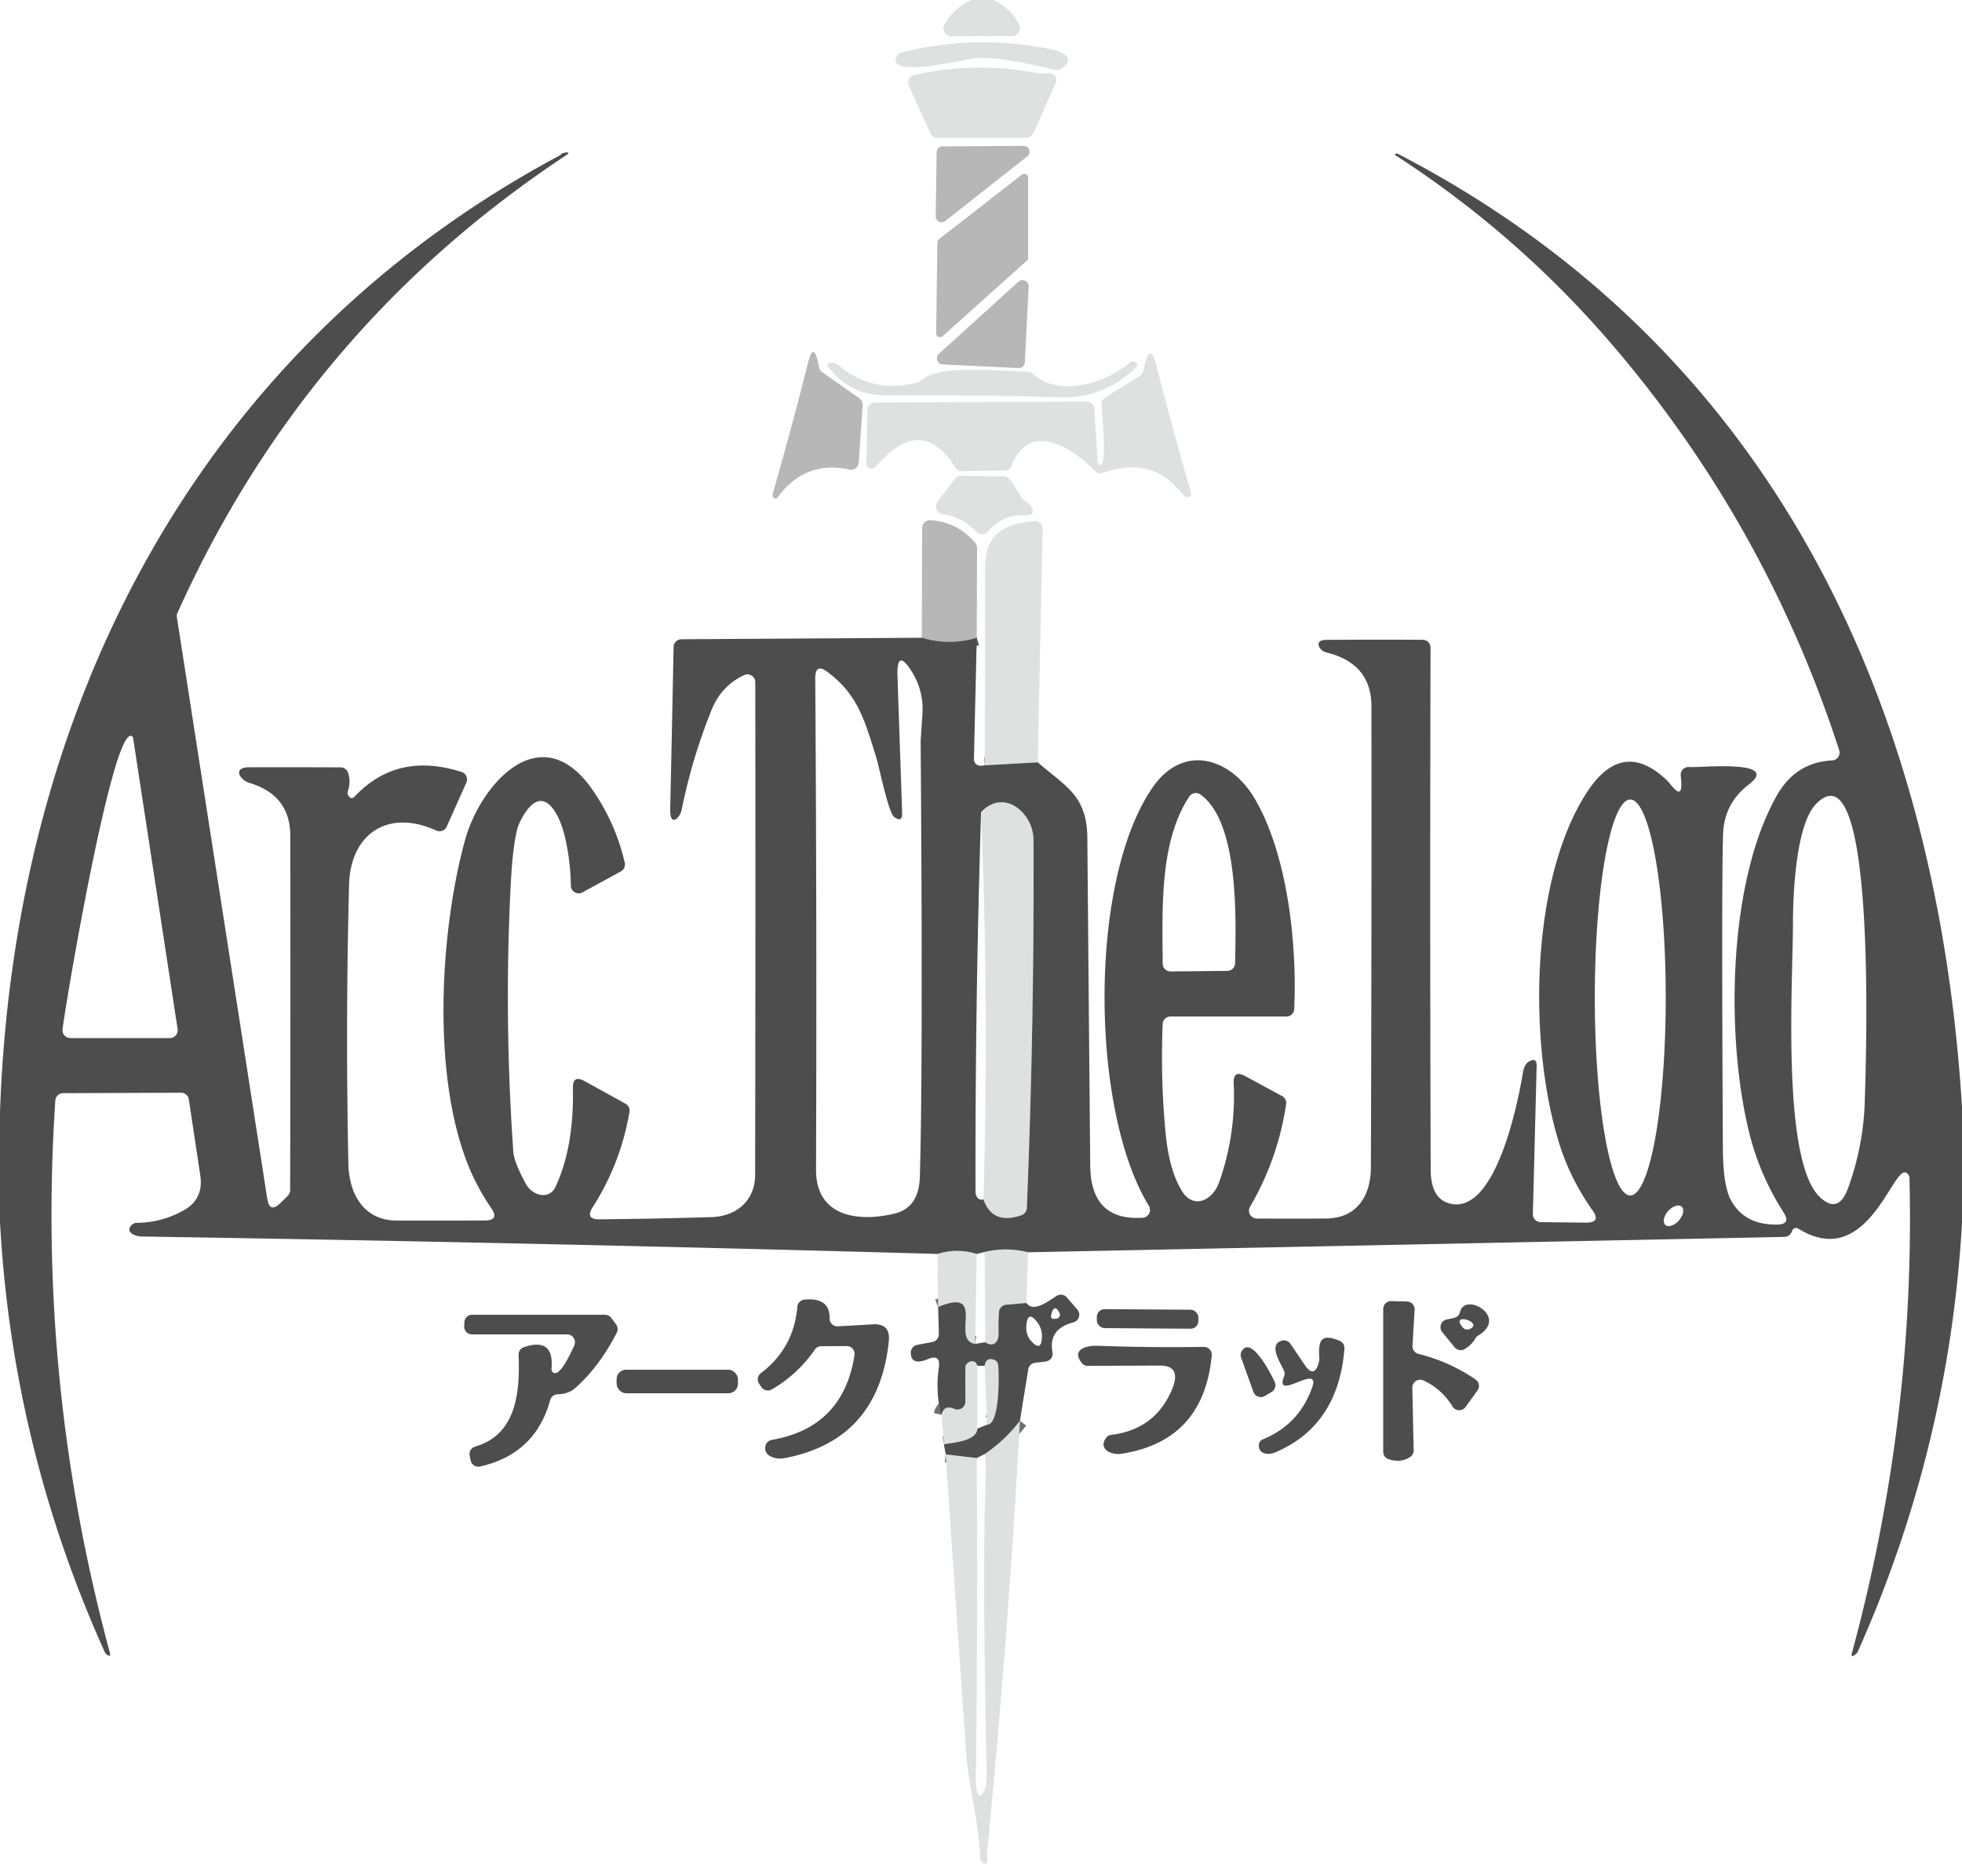 <svg xmlns="http://www.w3.org/2000/svg" viewBox="0 0 250 239"><g fill="none" stroke-width="2"><path stroke="#5c5c5c" d="M117.46 81.25q3.5 1.05 7 0" vector-effect="non-scaling-stroke"/><path stroke="#707070" d="m125.46 97.5 6.77-.38M131 159.54q-2.76-.7-5.54-.04M124.46 159.75q-2.53-.78-5 0M125.31 152.81q1.17 3.29 4.86 2a1.02 1-8.8 0 0 .67-.9q.96-23.52.85-46.91c-.01-3.43-3.78-6.65-6.68-3.53M124.25 171.21c-3.21-.5 1.62-7.31-4.71-4.71M130.79 166l-2.58.22a1 1 0 0 0-.92.93q-.09 1.45-.05 2.74c.04 1.07-.66 1.82-1.7 1.11M129.96 181q-1.9 2.5-4.5 4.25M124.46 185.75l-3.96-.46M120.29 184c1.23-.23 4.15-.4 4.25-2M125.79 181.5c1.64-.02 1.52-6.53 1.39-7.61a.79.78 6.3 0 0-.54-.67q-1-.32-1.18.78M124.54 174q-.29-.87-1.12-.44a.81.81 0 0 0-.42.71l.01 4.31a1.01 1 11.8 0 1-1.41.91q-1.31-.57-1.64.76" vector-effect="non-scaling-stroke"/></g><path d="M117.46 81.25q3.5 1.05 7 0l-.36 15.48a.81.81 0 0 0 .68.81q.31.04.68-.04l6.77-.38c3.52 3.07 6.28 4.19 6.32 9.63q.18 20.88.37 41.75.06 7.06 6.68 6.64a1 1 0 0 0 .79-1.52c-7.48-12.15-7.76-41.6.55-53.4 3.89-5.52 9.87-3.68 12.93 1.51 4.22 7.19 5.42 18.62 5.04 26.82a1 .99 1.2 0 1-1 .95h-14.76a1 1 0 0 0-1 .96q-.29 6.97.37 13.87.45 4.72 2.05 7.35c1.51 2.5 3.97 1.21 4.76-1.03q2.17-6.1 1.87-12.63-.08-1.77 1.48-.92l4.69 2.54a1 .99-71.6 0 1 .51 1.03q-1.05 7-4.6 13.07a1 1 0 0 0 .86 1.5q4.28.03 8.77 0c4.01-.02 5.76-2.88 5.77-6.56q.1-29.34.07-58.69-.01-5.48-5.75-6.87c-.94-.23-1.63-1.58-.05-1.6q6.41-.05 12.33-.01a1 1 0 0 1 1 1q-.09 34.38.02 66.55.02 3.58 2.34 4.24c5.99 1.72 8.87-13.28 9.43-16.74q.17-.99.78-1.34.98-.55.95.58l-.48 18.88a1 1 0 0 0 .99 1.02l5.78.06q1.96.02.82-1.58-2.82-3.98-4.24-8.53c-3.87-12.36-3.8-33.38 3.51-44.67q4.54-7.02 10.26-1.53c.56.54 2.18 3.18 1.72-.62a1 1 0 0 1 1.1-1.11c1.08.12 11.83-1.03 7.56 2.24q-3.14 2.39-3.27 6.36-.2 6.62-.02 40 .03 4.72 1.01 6.55 1.71 3.2 5.9 3.14 1.8-.02.83-1.54-3.08-4.82-4.41-10.27c-2.96-12.05-2.72-31.72 3.51-42.79q2.42-4.31 7.08-4.53a1 1 0 0 0 .9-1.31q-9.36-28.84-28.97-51.71-12.02-14.01-27.49-24.03-.25-.16-.04-.25a.3.27-42.1 0 1 .23 0C225.7 44.21 246.85 89.6 250 141.06v14.75q-1.64 28.57-13.29 54.63-.07.16-.31.35-.62.5-.41-.27 8.06-29.67 7.32-60.42a.81.8-77 0 0-.43-.7c-1.74-.88-4.96 12.6-13.75 7.12a.52.51 29 0 0-.74.21l-.12.27a1 .99 11.7 0 1-.89.58L131 159.54q-2.76-.7-5.54-.04l-1 .25q-2.53-.78-5 0-50.71-1.43-101.42-2.22c-.69-.01-2.05-.46-1.38-1.34a.97.96-71.9 0 1 .78-.4q3.2-.03 6.01-1.62 2.52-1.42 2.07-4.43l-1.46-9.68a1 1 0 0 0-1-.85l-15.02.06a.99.99 0 0 0-.99.93q-2.39 35.74 6.93 70.28.2.75-.41.28-.14-.1-.24-.33Q1.57 184.33 0 155.69v-14c1.77-51.4 25.09-97.14 71.29-121.87.22-.12.2-.27.58-.35q1.04-.2.15.39-33.08 21.92-49.4 58.21a.96.94 53.7 0 0-.08.57l11.51 74.06q.3 1.92 1.69.56l.93-.92a1.05 1.02 68.9 0 0 .3-.71q.06-23.04.02-45.13 0-5.2-5.19-6.75c-1.25-.37-2.22-2-.05-2q5.84-.01 11.65.01a1.01 1-9 0 1 .94.67q.4 1.14-.02 2.38a.64.62 39.3 0 0 .06.52q.36.63.84.12 5.4-5.72 13.6-3.1a1 .99-69 0 1 .6 1.36l-2.5 5.6a1 1 0 0 1-1.33.5c-6.19-2.83-10.94.47-11.11 6.88q-.46 17.78-.09 35.55c.08 3.91 1.98 7.24 6.16 7.26q5.72.01 11.23-.01 1.89-.01.82-1.56-1.17-1.72-2.09-3.57c-5.72-11.58-4.53-31.48-1.25-43.35 1.94-7.03 9.6-15.88 16.2-6.44q2.97 4.25 4.15 9.35a1 1 0 0 1-.5 1.1l-4.89 2.67a1 1 0 0 1-1.48-.86q-.05-3.29-.8-6.38c-.68-2.84-2.91-7.33-5.7-1.72q-.86 1.74-1.19 8.46-.82 16.8.36 33.56.09 1.28 1.56 4.02c.86 1.6 3.02 2.13 3.81.44q2.37-5.07 2.22-12.59-.03-1.73 1.49-.89l5.21 2.88a1.02 1 19.5 0 1 .51 1.05q-1.13 6.58-4.69 12.14-.99 1.55.85 1.54 7.13-.07 14.29-.28c3.3-.1 5.56-2.22 5.56-5.37q.06-31.57.02-62.78a1 1 0 0 0-1.43-.9q-2.9 1.36-4.14 4.43-2.5 6.19-3.82 12.76c-.18.93-1.51 2.36-1.45-.19q.23-10.41.43-20.59a1.01 1 .3 0 1 1-.98zm-3.53 22.82c-.74-.56-1.88-6.26-2.27-7.55-1.54-4.98-2.4-8.01-6.17-10.88q-1.62-1.24-1.61.8.21 30.74.1 62.56c-.02 6.19 5.63 6.67 10.01 5.61q3.11-.76 3.22-4.69.41-14.5.1-55.48 0-.1.22-3.35.22-3-1.32-5.48-1.97-3.19-1.85.56l.59 17.37q.05 1.33-1.02.53m-97.14-10.3c-2.45-1.3-8.48 34.32-8.82 37.37a1.01 1 3.1 0 0 1 1.11h12.67a1.01 1-4.7 0 0 .99-1.16l-5.67-37.08a.35.35 0 0 0-.17-.24m136.17 7.45a1 1 0 0 0-1.42.26c-3.86 5.83-3.41 14.5-3.39 21.28a1 1 0 0 0 1.01 1l7.23-.07a1 1 0 0 0 .99-.98c.1-5.58.53-17.93-4.42-21.49m78.98 51.34q2.32 2.13 3.52-1.14 2.03-5.52 2.16-11.42c.03-1.59 1.84-46-6.25-37.54-2.57 2.69-2.92 11.69-2.91 15.29.01 6.95-1.53 30.21 3.48 34.81m-24.21-.26a25.22 4.52 90 0 0 4.52-25.22 25.22 4.52 90 0 0-4.52-25.22 25.22 4.52 90 0 0-4.52 25.22 25.22 4.52 90 0 0 4.52 25.22m-82.72-48.83q-.76 24.16-.71 48.31c0 .63.33 1.18 1.01 1.03q1.17 3.29 4.86 2a1.02 1-8.8 0 0 .67-.9q.96-23.52.85-46.91c-.01-3.43-3.78-6.65-6.68-3.53m87.188 52.581a1.56.91 131.9 0 0 1.72-.553 1.56.91 131.9 0 0 .364-1.77 1.56.91 131.9 0 0-1.72.554 1.56.91 131.9 0 0-.364 1.77" style="fill:#4d4d4d"/><path d="M129.96 181q-1.9 2.5-4.5 4.25l-1 .5-3.96-.46-.21-1.29c1.23-.23 4.15-.4 4.25-2l1.25-.5c1.64-.02 1.52-6.53 1.39-7.61a.79.78 6.3 0 0-.54-.67q-1-.32-1.18.78h-.92q-.29-.87-1.12-.44a.81.81 0 0 0-.42.71l.01 4.31a1.01 1 11.8 0 1-1.41.91q-1.31-.57-1.64.76-.79-2.73-.33-6.04.24-1.73-1.37-1.07-2.17.9-2.21-.79a1.01 1.01 0 0 1 .81-1.01l1.97-.38a1.01.99 83.9 0 0 .8-1.01l-.09-3.45c6.33-2.6 1.5 4.21 4.71 4.71l1.29-.21c1.04.71 1.74-.04 1.7-1.11q-.04-1.29.05-2.74a1 1 0 0 1 .92-.93l2.58-.22c.91 1.3 2.9-.32 3.85-.91a1.01 1.01 0 0 1 1.29.19l1.35 1.56a1 1 0 0 1-.5 1.62q-3.23.85-2.67 3.81a1 .99-9.1 0 1-.86 1.18l-1.37.17a1 .99-88.8 0 0-.86.83zm4.29-12.98.31-.01a.52.52 0 0 0 .44-.75q-.69-1.33-1.08.36a.33.32-85.2 0 0 .33.4m-3.47.91q-.08 1.13.59 1.89 1.34 1.51 1.39-.51.03-1.02-.54-1.79-1.29-1.75-1.44.41M106.77 168.97l4.46-.25q2.28-.13 2.02 2.21-1.34 12.59-13.31 14.84c-1.05.2-2.67-.22-2.41-1.54a1.01 1.01 0 0 1 .81-.79q9.11-1.57 10.54-10.8a1 1 0 0 0-.99-1.15l-3.24.01a1 .97 16.6 0 0-.82.43q-2.18 3.16-5.48 5.08a1 1 0 0 1-1.33-.29l-.28-.41a1.01 1 53.9 0 1 .21-1.37q4.2-3.19 4.65-8.46a1 .99-90 0 1 .9-.91q3.25-.31 3.21 2.39a1 .99-1.3 0 0 1.06 1.01M179.96 176.8l.17 7.96a1.02 1.01-17.7 0 1-.45.86q-1.2.79-2.74.28a1 .99-81.2 0 1-.69-.95v-18.18a1.01 1-89.4 0 1 1.02-1.01l2.01.05a1 1 0 0 1 .97 1.06l-.27 4.58a1 .99-81.3 0 0 .75 1.03q3.95.98 7.28 3.26a1 1 0 0 1 .25 1.41l-1.52 2.1a.99.99 0 0 1-1.65-.06q-1.42-2.27-3.71-3.32a1 1 0 0 0-1.42.93M188 170.5q-.55.93-1.41 1.39a1 1 0 0 1-1.24-.25l-1.58-1.93a1 1 0 0 1 .57-1.61l.93-.2a1.01 1-89 0 0 .77-.75c.61-2.61 6.26.63 2.31 3q-.22.13-.35.35m-.66-1.21c1.69-.86-2.63-2.17-.97-.19a.8.79 56.1 0 0 .97.19" style="fill:#4d4d4d"/><rect width="12.94" height="2.42" x="-6.47" y="-1.21" rx=".98" style="fill:#4d4d4d" transform="rotate(.4 -23995.312 21029.835)"/><path d="M70.11 178.36q-1.89 6.88-8.93 8.47a1.01.99-12.3 0 1-1.2-.76l-.13-.6a1.01 1-14.6 0 1 .7-1.18c5.17-1.5 5.73-6.71 5.53-11.68a1 .99-10.6 0 1 .68-.98q3.88-1.31 3.51 2.76a.52.5-72.9 0 0 .25.49c.9.54 2.36-2.86 2.64-3.44a1 1 0 0 0-.9-1.44H60.15a1 .99 1.6 0 1-1-1.05l.02-.5a1 1 0 0 1 1-.95h16.91a1.02 1-18 0 1 .81.4l.61.83a1.02 1.01-50.1 0 1 .09 1.06q-2.26 4.37-5.29 7.04-.86.77-2.25.8a1 .99-82.5 0 0-.94.73M168.04 173.6q.09-.31.06-.72c-.13-2.1.23-3.06 2.6-2.06a1 .99 13.8 0 1 .61 1q-.78 9.81-8.84 13.22c-.92.39-2.16.18-2.06-.99a.79.78 81.6 0 1 .49-.67q4.63-1.89 6.3-6.63c1.13-3.22-4.88 1.93-3.59-1.38a.96.95 44.6 0 0-.01-.76c-.42-.97-2-3.25-.33-3.8a1.01 1.01 0 0 1 1.15.38l1.83 2.7q1.21 1.78 1.79-.29M147.78 173.97l-9.17.04a1 1 0 0 1-.8-.4c-1.35-1.78.79-2.21 2.05-2.16q6.76.25 13.53.14a1.01 1-87.9 0 1 1.01 1.1q-1.03 10.89-11.51 12.52c-1.23.19-2.95-.54-2-1.97a1.02.99 12.5 0 1 .71-.44q5.45-.67 7.63-5.53 1.49-3.31-1.45-3.3" style="fill:#4d4d4d"/><path d="M158.23 172.12c1.22-2.01 3.71 2.9 4.19 3.93a1 1 0 0 1-.4 1.29l-.86.51a1.01 1 64.9 0 1-1.45-.53l-1.56-4.35a.97.95 51.1 0 1 .08-.85" style="fill:#4d4d4d"/><rect width="15.46" height="3" x="78.57" y="174.5" rx="1.21" style="fill:#4d4d4d"/><g fill="#dfe0e0"><path d="M123.81 0h2.75q2.33 1.09 3.31 3.18a1 1 0 0 1-.91 1.42l-7.75.03a1 1 0 0 1-.87-1.49Q121.55.97 123.81 0"/><path d="M123.75 7.49c-2.8.55-10.64 2.23-9.54-.24a1 .96 4 0 1 .67-.56q9.48-2.39 19.07-.4c1.2.24 3.45 1.17 1.16 2.51a1 1 0 0 1-.74.1q-7.91-1.94-10.62-1.41"/><path d="M133.48 9.34q.25-.01.5.04a.8.8 0 0 1 .56 1.11l-2.87 6.49a1 .99 11.8 0 1-.91.59h-11.29a1 1 0 0 1-.91-.58l-2.75-6.05a1 1 0 0 1 .7-1.39q7.85-1.75 15.65-.24.24.04 1.32.03M140.1 59.21c1.1.53.27-6.91.24-7.66a1 .98-17.6 0 1 .47-.89l4.45-2.79a1.02.97 81 0 0 .44-.64l.12-.53q.72-3.32 1.56-.03 2.05 8.09 4.38 16.08.15.52-.44.57a.63.63 0 0 1-.56-.25q-3.83-5.11-10.2-2.83a1.01 1.01 0 0 1-1.07-.26c-2.6-2.79-8.33-6.58-10.58-.67a1 .99 9.9 0 1-.92.64l-5.4.07a.98.97-16.1 0 1-.85-.46q-4.37-6.89-10.11-.14-.13.16-.32.24a.64.64 0 0 1-.9-.59l.12-6.81a1.01 1 .3 0 1 1-.98l26.9-.13a1 1 0 0 1 1 .94l.44 6.77a.44.43-78.8 0 0 .23.35"/><path d="M112.94 50.37q-4.52.04-7.27-3.47-.57-.73.35-.67c.24.02.68.18.88.35q4.26 3.6 10.01 2.16.25-.06.44-.25c2.17-2.06 9.54-1.24 13.6-1.14a.98.96-21.8 0 1 .65.27c3.35 3.11 9.4 1.14 12.36-1.42a.64.63 39.1 0 1 .74-.07q.5.29-.17.91-4.09 3.73-9.35 3.58-11.12-.33-22.24-.25M130.62 63.84q.44.22.66.54.91 1.3-.68 1.25-2.87-.09-4.71 2.08a1 .99 43.4 0 1-1.49.04q-1.74-1.87-4.29-2.24a1 1 0 0 1-.65-1.6l2.22-2.91a1 .97 18.6 0 1 .81-.39l5.42.08a1.01.99 74 0 1 .82.46l1.5 2.34a1.14 1.08-1.5 0 0 .39.35"/><path d="m132.23 97.12-6.77.38q.07-12.45.04-24.91c-.01-4.46 2.16-5.8 6.26-6.2a.99.99 0 0 1 1.09 1.01zM125.31 152.81q.7-24.71-.3-49.34c2.9-3.12 6.67.1 6.68 3.53q.11 23.39-.85 46.91a1.02 1-8.8 0 1-.67.9q-3.69 1.29-4.86-2M124.46 159.75l-.21 11.46c-3.21-.5 1.62-7.31-4.71-4.71l-.08-6.75q2.47-.78 5 0M131 159.54l-.21 6.46-2.58.22a1 1 0 0 0-.92.93q-.09 1.45-.05 2.74c.04 1.07-.66 1.82-1.7 1.11l-.08-11.5q2.78-.66 5.54.04M125.79 181.5l-.33-7.5q.18-1.1 1.18-.78a.79.78 6.3 0 1 .54.67c.13 1.08.25 7.59-1.39 7.61M124.54 174v8c-.1 1.6-3.02 1.77-4.25 2l-.33-3.75q.33-1.33 1.64-.76a1.01 1 11.8 0 0 1.41-.91l-.01-4.31a.81.81 0 0 1 .42-.71q.83-.43 1.12.44M129.96 181q-1.48 27.48-4.18 54.87c-.05.51.25 2.1-.58 1.41a.8.79 19.1 0 1-.29-.59c-.17-4.61-1.51-9.17-1.8-13.32q-1.32-19.04-2.61-38.08l3.96.46q.14 20.37-.11 40.75c-.05 3.98 1.43 2.04 1.38-.23q-.56-25-.16-37.71.08-2.67-.11-3.31 2.6-1.75 4.5-4.25"/></g><g fill="#b7b7b8"><path d="m130.9 19.92-10.45 8.23a.75.75 0 0 1-1.22-.6l.12-8.16a.75.75 0 0 1 .74-.74l10.34-.07a.75.75 0 0 1 .47 1.34M119.29 42.46l.15-11.6a.49.49 0 0 1 .19-.38l10.58-8.23a.49.49 0 0 1 .79.39v10.2a.5.5 0 0 1-.16.37l-10.73 9.62a.49.49 0 0 1-.82-.37M131.07 36.5l-.48 9.65a.78.78 0 0 1-.82.74l-9.65-.46a.78.78 0 0 1-.49-1.35l10.14-9.19a.78.78 0 0 1 1.3.61M109.49 50.74a1.01 1.01 0 0 1 .43.88l-.49 7.29a1.01 1 8.2 0 1-1.22.91q-5.57-1.24-9.14 3.55a.34.33 22.5 0 1-.32.13q-.43-.07-.24-.75 2.37-8.29 4.48-16.65.64-2.52 1.24.01.07.31.12.62a1.01 1-76.5 0 0 .41.68zM124.46 81.25q-3.5 1.05-7 0l.04-13.98a.99.99 0 0 1 1.06-.99q3.44.21 5.7 2.87a1.06.98 26.7 0 1 .24.65z"/></g></svg>